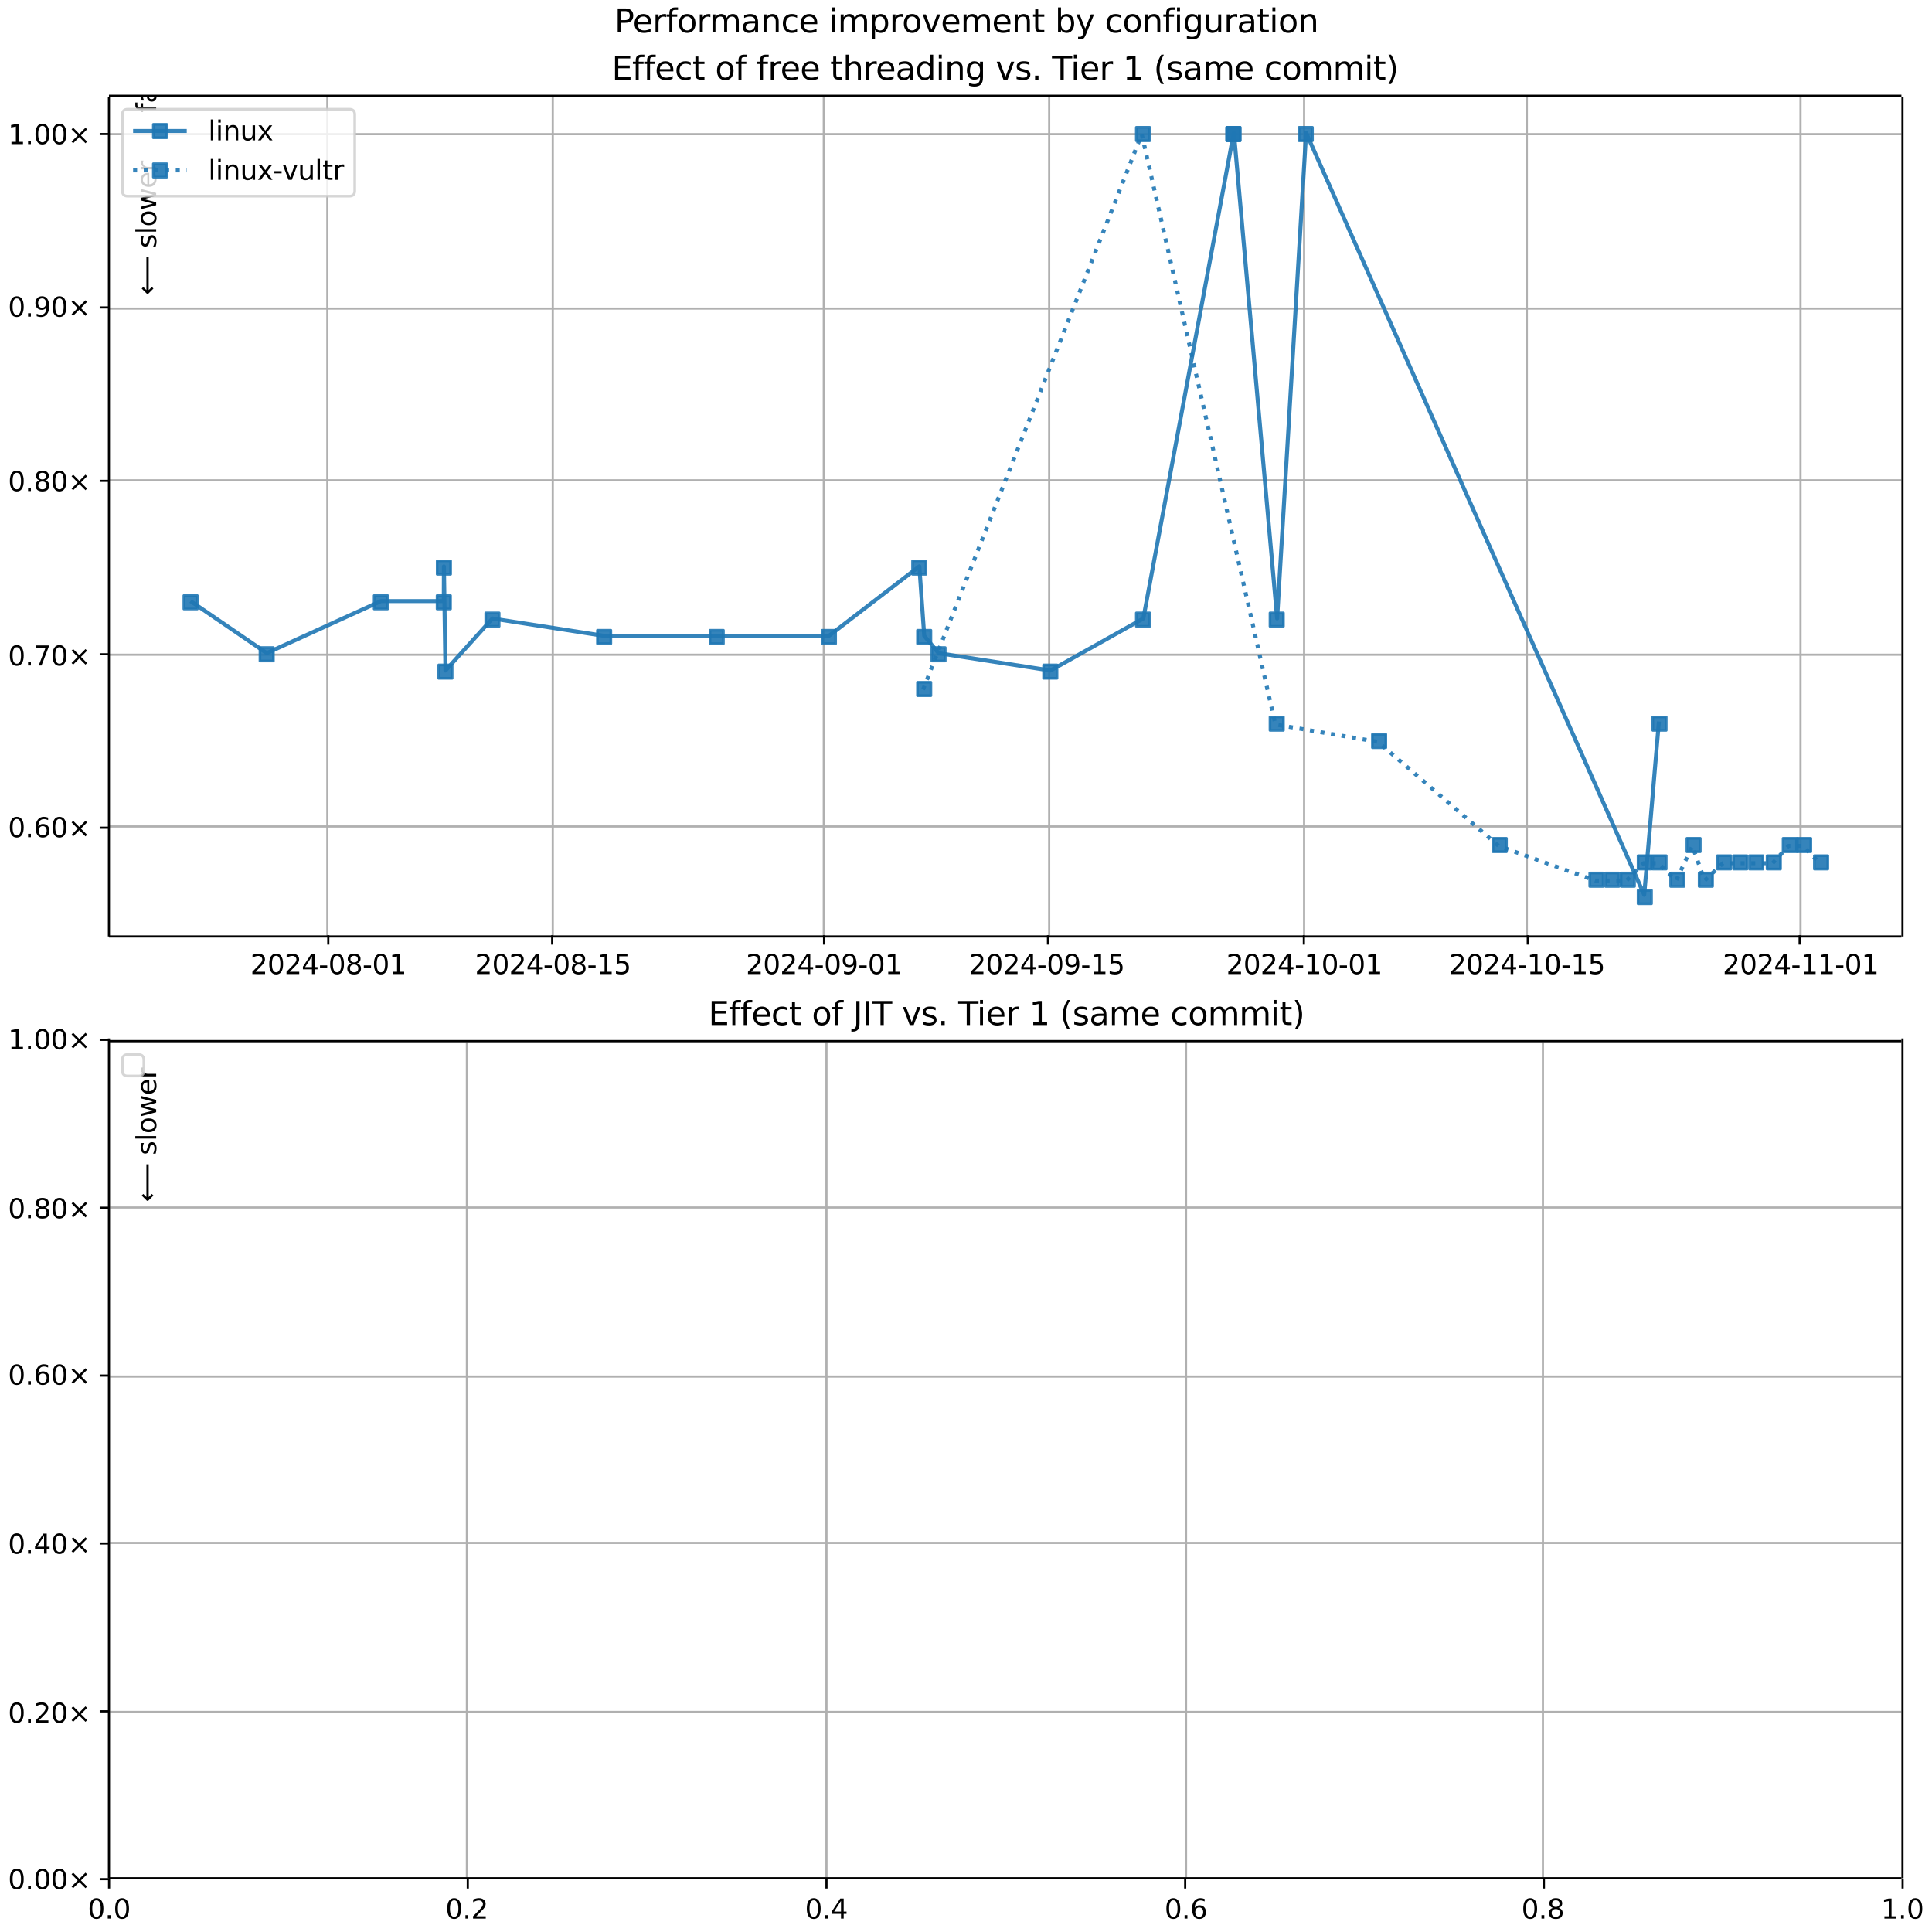 <?xml version="1.0" encoding="UTF-8"?>
<!DOCTYPE svg  PUBLIC '-//W3C//DTD SVG 1.1//EN'  'http://www.w3.org/Graphics/SVG/1.1/DTD/svg11.dtd'>
<svg width="720pt" height="720pt" version="1.1" viewBox="0 0 720 720" xmlns="http://www.w3.org/2000/svg" xmlns:xlink="http://www.w3.org/1999/xlink">
<defs>
<style type="text/css">*{stroke-linejoin: round; stroke-linecap: butt}</style>
</defs>
<path d="m0 720h720v-720h-720z" fill="#fff"/>
<path d="m40.6 349h668v-313h-668z" fill="#fff"/>
<path d="m122 349v-313" clip-path="url(#d)" fill="none" stroke="#b0b0b0" stroke-linecap="square" stroke-width=".8"/>
<defs>
<path id="j" d="m0 0v3.5" stroke="#000" stroke-width=".8"/>
</defs>
<use x="122.342" y="348.529" stroke="#000000" stroke-width=".8" xlink:href="#j"/>
<g transform="translate(93.3 363) scale(.1 -.1)">
<defs>
<path id="f" transform="scale(.016)" d="m1228 531h2203v-531h-2962v531q359 372 979 998 621 627 780 809 303 340 423 576 121 236 121 464 0 372-261 606-261 235-680 235-297 0-627-103-329-103-704-313v638q381 153 712 231 332 78 607 78 725 0 1156-363 431-362 431-968 0-288-108-546-107-257-392-607-78-91-497-524-418-433-1181-1211z"/>
<path id="a" transform="scale(.016)" d="m2034 4250q-487 0-733-480-245-479-245-1442 0-959 245-1439 246-480 733-480 491 0 736 480 246 480 246 1439 0 963-246 1442-245 480-736 480zm0 500q785 0 1199-621 414-620 414-1801 0-1178-414-1799-414-620-1199-620-784 0-1198 620-414 621-414 1799 0 1181 414 1801 414 621 1198 621z"/>
<path id="s" transform="scale(.016)" d="m2419 4116-1594-2491h1594v2491zm-166 550h794v-3041h666v-525h-666v-1100h-628v1100h-2106v609l1940 2957z"/>
<path id="h" transform="scale(.016)" d="m313 2009h1684v-512h-1684v512z"/>
<path id="y" transform="scale(.016)" d="m2034 2216q-450 0-708-241-257-241-257-662 0-422 257-663 258-241 708-241t709 242q260 243 260 662 0 421-258 662-257 241-711 241zm-631 268q-406 100-633 378-226 279-226 679 0 559 398 884 399 325 1092 325 697 0 1094-325t397-884q0-400-227-679-226-278-629-378 456-106 710-416 255-309 255-755 0-679-414-1042-414-362-1186-362-771 0-1186 362-414 363-414 1042 0 446 256 755 257 310 713 416zm-231 997q0-362 226-565 227-203 636-203 407 0 636 203 230 203 230 565 0 363-230 566-229 203-636 203-409 0-636-203-226-203-226-566z"/>
<path id="g" transform="scale(.016)" d="m794 531h1031v3560l-1122-225v575l1116 225h631v-4135h1031v-531h-2687v531z"/>
</defs>
<use xlink:href="#f"/>
<use x="63.623" xlink:href="#a"/>
<use x="127.246" xlink:href="#f"/>
<use x="190.869" xlink:href="#s"/>
<use x="254.492" xlink:href="#h"/>
<use x="290.576" xlink:href="#a"/>
<use x="354.199" xlink:href="#y"/>
<use x="417.822" xlink:href="#h"/>
<use x="453.906" xlink:href="#a"/>
<use x="517.529" xlink:href="#g"/>
</g>
<path d="m206 349v-313" clip-path="url(#d)" fill="none" stroke="#b0b0b0" stroke-linecap="square" stroke-width=".8"/>
<use x="205.784" y="348.529" stroke="#000000" stroke-width=".8" xlink:href="#j"/>
<g transform="translate(177 363) scale(.1 -.1)">
<defs>
<path id="ae" transform="scale(.016)" d="m691 4666h2478v-532h-1900v-1143q137 47 274 70 138 23 276 23 781 0 1237-428 457-428 457-1159 0-753-469-1171-469-417-1322-417-294 0-599 50-304 50-629 150v635q281-153 581-228t634-75q541 0 856 284 316 284 316 772 0 487-316 771-315 285-856 285-253 0-505-56-251-56-513-175v2344z"/>
</defs>
<use xlink:href="#f"/>
<use x="63.623" xlink:href="#a"/>
<use x="127.246" xlink:href="#f"/>
<use x="190.869" xlink:href="#s"/>
<use x="254.492" xlink:href="#h"/>
<use x="290.576" xlink:href="#a"/>
<use x="354.199" xlink:href="#y"/>
<use x="417.822" xlink:href="#h"/>
<use x="453.906" xlink:href="#g"/>
<use x="517.529" xlink:href="#ae"/>
</g>
<path d="m307 349v-313" clip-path="url(#d)" fill="none" stroke="#b0b0b0" stroke-linecap="square" stroke-width=".8"/>
<use x="307.106" y="348.529" stroke="#000000" stroke-width=".8" xlink:href="#j"/>
<g transform="translate(278 363) scale(.1 -.1)">
<defs>
<path id="ac" transform="scale(.016)" d="m703 97v575q238-113 481-172 244-59 479-59 625 0 954 420 330 420 377 1277-181-269-460-413-278-144-615-144-700 0-1108 423-408 424-408 1159 0 718 425 1152 425 435 1131 435 810 0 1236-621 427-620 427-1801 0-1103-524-1761-523-658-1407-658-238 0-482 47-243 47-506 141zm1256 1978q425 0 673 290 249 291 249 798 0 503-249 795-248 292-673 292t-673-292-248-795q0-507 248-798 248-290 673-290z"/>
</defs>
<use xlink:href="#f"/>
<use x="63.623" xlink:href="#a"/>
<use x="127.246" xlink:href="#f"/>
<use x="190.869" xlink:href="#s"/>
<use x="254.492" xlink:href="#h"/>
<use x="290.576" xlink:href="#a"/>
<use x="354.199" xlink:href="#ac"/>
<use x="417.822" xlink:href="#h"/>
<use x="453.906" xlink:href="#a"/>
<use x="517.529" xlink:href="#g"/>
</g>
<path d="m391 349v-313" clip-path="url(#d)" fill="none" stroke="#b0b0b0" stroke-linecap="square" stroke-width=".8"/>
<use x="390.548" y="348.529" stroke="#000000" stroke-width=".8" xlink:href="#j"/>
<g transform="translate(361 363) scale(.1 -.1)">
<use xlink:href="#f"/>
<use x="63.623" xlink:href="#a"/>
<use x="127.246" xlink:href="#f"/>
<use x="190.869" xlink:href="#s"/>
<use x="254.492" xlink:href="#h"/>
<use x="290.576" xlink:href="#a"/>
<use x="354.199" xlink:href="#ac"/>
<use x="417.822" xlink:href="#h"/>
<use x="453.906" xlink:href="#g"/>
<use x="517.529" xlink:href="#ae"/>
</g>
<path d="m486 349v-313" clip-path="url(#d)" fill="none" stroke="#b0b0b0" stroke-linecap="square" stroke-width=".8"/>
<use x="485.91" y="348.529" stroke="#000000" stroke-width=".8" xlink:href="#j"/>
<g transform="translate(457 363) scale(.1 -.1)">
<use xlink:href="#f"/>
<use x="63.623" xlink:href="#a"/>
<use x="127.246" xlink:href="#f"/>
<use x="190.869" xlink:href="#s"/>
<use x="254.492" xlink:href="#h"/>
<use x="290.576" xlink:href="#g"/>
<use x="354.199" xlink:href="#a"/>
<use x="417.822" xlink:href="#h"/>
<use x="453.906" xlink:href="#a"/>
<use x="517.529" xlink:href="#g"/>
</g>
<path d="m569 349v-313" clip-path="url(#d)" fill="none" stroke="#b0b0b0" stroke-linecap="square" stroke-width=".8"/>
<use x="569.352" y="348.529" stroke="#000000" stroke-width=".8" xlink:href="#j"/>
<g transform="translate(540 363) scale(.1 -.1)">
<use xlink:href="#f"/>
<use x="63.623" xlink:href="#a"/>
<use x="127.246" xlink:href="#f"/>
<use x="190.869" xlink:href="#s"/>
<use x="254.492" xlink:href="#h"/>
<use x="290.576" xlink:href="#g"/>
<use x="354.199" xlink:href="#a"/>
<use x="417.822" xlink:href="#h"/>
<use x="453.906" xlink:href="#g"/>
<use x="517.529" xlink:href="#ae"/>
</g>
<path d="m671 349v-313" clip-path="url(#d)" fill="none" stroke="#b0b0b0" stroke-linecap="square" stroke-width=".8"/>
<use x="670.674" y="348.529" stroke="#000000" stroke-width=".8" xlink:href="#j"/>
<g transform="translate(642 363) scale(.1 -.1)">
<use xlink:href="#f"/>
<use x="63.623" xlink:href="#a"/>
<use x="127.246" xlink:href="#f"/>
<use x="190.869" xlink:href="#s"/>
<use x="254.492" xlink:href="#h"/>
<use x="290.576" xlink:href="#g"/>
<use x="354.199" xlink:href="#g"/>
<use x="417.822" xlink:href="#h"/>
<use x="453.906" xlink:href="#a"/>
<use x="517.529" xlink:href="#g"/>
</g>
<path d="m40.6 308h668" clip-path="url(#d)" fill="none" stroke="#b0b0b0" stroke-linecap="square" stroke-width=".8"/>
<defs>
<path id="l" d="m0 0h-3.5" stroke="#000" stroke-width=".8"/>
</defs>
<use x="40.646" y="308.46" stroke="#000000" stroke-width=".8" xlink:href="#l"/>
<g transform="translate(3 312) scale(.1 -.1)">
<defs>
<path id="c" transform="scale(.016)" d="m684 794h660v-794h-660v794z"/>
<path id="ad" transform="scale(.016)" d="m2113 2584q-425 0-674-291-248-290-248-796 0-503 248-796 249-292 674-292t673 292q248 293 248 796 0 506-248 796-248 291-673 291zm1253 1979v-575q-238 112-480 171-242 60-480 60-625 0-955-422-329-422-376-1275 184 272 462 417 279 145 613 145 703 0 1111-427 408-426 408-1160 0-719-425-1154-425-434-1131-434-810 0-1238 620-428 621-428 1799 0 1106 525 1764t1409 658q238 0 480-47t505-140z"/>
<path id="m" transform="scale(.016)" d="m4488 3438-1429-1435 1429-1428-372-378-1435 1434-1434-1434-369 378 1425 1428-1425 1435 369 378 1434-1435 1435 1435 372-378z"/>
</defs>
<use xlink:href="#a"/>
<use x="63.623" xlink:href="#c"/>
<use x="95.41" xlink:href="#ad"/>
<use x="159.033" xlink:href="#a"/>
<use x="222.656" xlink:href="#m"/>
</g>
<path d="m40.6 244h668" clip-path="url(#d)" fill="none" stroke="#b0b0b0" stroke-linecap="square" stroke-width=".8"/>
<use x="40.646" y="243.833" stroke="#000000" stroke-width=".8" xlink:href="#l"/>
<g transform="translate(3 248) scale(.1 -.1)">
<defs>
<path id="av" transform="scale(.016)" d="m525 4666h3e3v-269l-1694-4397h-659l1594 4134h-2241v532z"/>
</defs>
<use xlink:href="#a"/>
<use x="63.623" xlink:href="#c"/>
<use x="95.41" xlink:href="#av"/>
<use x="159.033" xlink:href="#a"/>
<use x="222.656" xlink:href="#m"/>
</g>
<path d="m40.6 179h668" clip-path="url(#d)" fill="none" stroke="#b0b0b0" stroke-linecap="square" stroke-width=".8"/>
<use x="40.646" y="179.205" stroke="#000000" stroke-width=".8" xlink:href="#l"/>
<g transform="translate(3 183) scale(.1 -.1)">
<use xlink:href="#a"/>
<use x="63.623" xlink:href="#c"/>
<use x="95.41" xlink:href="#y"/>
<use x="159.033" xlink:href="#a"/>
<use x="222.656" xlink:href="#m"/>
</g>
<path d="m40.6 115h668" clip-path="url(#d)" fill="none" stroke="#b0b0b0" stroke-linecap="square" stroke-width=".8"/>
<use x="40.646" y="114.578" stroke="#000000" stroke-width=".8" xlink:href="#l"/>
<g transform="translate(3 118) scale(.1 -.1)">
<use xlink:href="#a"/>
<use x="63.623" xlink:href="#c"/>
<use x="95.41" xlink:href="#ac"/>
<use x="159.033" xlink:href="#a"/>
<use x="222.656" xlink:href="#m"/>
</g>
<path d="m40.6 50h668" clip-path="url(#d)" fill="none" stroke="#b0b0b0" stroke-linecap="square" stroke-width=".8"/>
<use x="40.646" y="49.951" stroke="#000000" stroke-width=".8" xlink:href="#l"/>
<g transform="translate(3 53.7) scale(.1 -.1)">
<use xlink:href="#g"/>
<use x="63.623" xlink:href="#c"/>
<use x="95.41" xlink:href="#a"/>
<use x="159.033" xlink:href="#a"/>
<use x="222.656" xlink:href="#m"/>
</g>
<path d="m71 224 28.4 19.4 42.6-19.4h23.4l0.038-12.9 0.567 38.8 17.5-19.4 41.6 6.46h42 41.8l33.7-25.9 1.83 25.9 5.35 6.46 41.7 6.46 34.6-19.4 33.7-181h0.062l16.1 181 10.8-181 126 284 5.48-64.6" clip-path="url(#d)" fill="none" stroke="#1f77b4" stroke-linecap="square" stroke-opacity=".9" stroke-width="1.5"/>
<defs>
<path id="b" d="m-2.5 2.5h5v-5h-5z" stroke="#1f77b4" stroke-opacity=".9"/>
</defs>
<g clip-path="url(#d)" fill="#1f77b4" fill-opacity=".9" stroke="#1f77b4" stroke-opacity=".9">
<use x="71.027" y="224.444" xlink:href="#b"/>
<use x="99.386" y="243.833" xlink:href="#b"/>
<use x="141.944" y="224.444" xlink:href="#b"/>
<use x="165.392" y="224.444" xlink:href="#b"/>
<use x="165.43" y="211.519" xlink:href="#b"/>
<use x="165.997" y="250.295" xlink:href="#b"/>
<use x="183.522" y="230.907" xlink:href="#b"/>
<use x="225.147" y="237.37" xlink:href="#b"/>
<use x="267.101" y="237.37" xlink:href="#b"/>
<use x="308.915" y="237.37" xlink:href="#b"/>
<use x="342.586" y="211.519" xlink:href="#b"/>
<use x="344.421" y="237.37" xlink:href="#b"/>
<use x="349.766" y="243.833" xlink:href="#b"/>
<use x="391.417" y="250.295" xlink:href="#b"/>
<use x="425.969" y="230.907" xlink:href="#b"/>
<use x="459.633" y="49.951" xlink:href="#b"/>
<use x="459.695" y="49.951" xlink:href="#b"/>
<use x="475.793" y="230.907" xlink:href="#b"/>
<use x="486.617" y="49.951" xlink:href="#b"/>
<use x="612.966" y="334.311" xlink:href="#b"/>
<use x="618.45" y="269.684" xlink:href="#b"/>
</g>
<g stroke="#1f77b4" stroke-opacity=".9">
<path d="m344 257 81.5-207 49.8 220 38.2 6.46 45 38.8 36 12.9h5.88 5.8l6.33-6.46h5.48l6.65 6.46 6.06-12.9 4.57 12.9 6.81-6.46h6.02 5.95 6.54l5.96-6.46h5.35l6.32 6.46" clip-path="url(#d)" fill="none" stroke-dasharray="1.5,2.475" stroke-width="1.5"/>
<g clip-path="url(#d)" fill="#1f77b4" fill-opacity=".9">
<use x="344.421" y="256.758" xlink:href="#b"/>
<use x="425.969" y="49.951" xlink:href="#b"/>
<use x="475.793" y="269.684" xlink:href="#b"/>
<use x="513.959" y="276.146" xlink:href="#b"/>
<use x="558.911" y="314.923" xlink:href="#b"/>
<use x="594.952" y="327.848" xlink:href="#b"/>
<use x="600.837" y="327.848" xlink:href="#b"/>
<use x="606.636" y="327.848" xlink:href="#b"/>
<use x="612.966" y="321.386" xlink:href="#b"/>
<use x="618.45" y="321.386" xlink:href="#b"/>
<use x="625.095" y="327.848" xlink:href="#b"/>
<use x="631.152" y="314.923" xlink:href="#b"/>
<use x="635.721" y="327.848" xlink:href="#b"/>
<use x="642.531" y="321.386" xlink:href="#b"/>
<use x="648.555" y="321.386" xlink:href="#b"/>
<use x="654.504" y="321.386" xlink:href="#b"/>
<use x="661.043" y="321.386" xlink:href="#b"/>
<use x="667.001" y="314.923" xlink:href="#b"/>
<use x="672.349" y="314.923" xlink:href="#b"/>
<use x="678.666" y="321.386" xlink:href="#b"/>
</g>
</g>
<path d="m40.6 349v-313" fill="none" stroke="#000" stroke-linecap="square" stroke-width=".8"/>
<path d="m709 349v-313" fill="none" stroke="#000" stroke-linecap="square" stroke-width=".8"/>
<path d="m40.6 349h668" fill="none" stroke="#000" stroke-linecap="square" stroke-width=".8"/>
<path d="m40.6 35.7h668" fill="none" stroke="#000" stroke-linecap="square" stroke-width=".8"/>
<g clip-path="url(#d)">
<g transform="translate(58.2 42) rotate(-90) scale(.1 -.1)">
<defs>
<path id="n" transform="scale(.016)" d="m2375 4863v-479h-550q-309 0-430-125-120-125-120-450v-309h947v-447h-947v-3053h-578v3053h-550v447h550v244q0 584 272 851 272 268 862 268h544z"/>
<path id="v" transform="scale(.016)" d="m2194 1759q-697 0-966-159t-269-544q0-306 202-486 202-179 548-179 479 0 768 339t289 901v128h-572zm1147 238v-2e3h-575v531q-197-318-491-470t-719-152q-537 0-855 302-317 302-317 808 0 590 395 890 396 300 1180 300h807v57q0 397-261 614t-733 217q-300 0-585-72-284-72-546-216v532q315 122 612 182 297 61 578 61 760 0 1135-394 375-393 375-1193z"/>
<path id="t" transform="scale(.016)" d="m2834 3397v-544q-243 125-506 187-262 63-544 63-428 0-642-131t-214-394q0-200 153-314t616-217l197-44q612-131 870-370t258-667q0-488-386-773-386-284-1061-284-281 0-586 55t-642 164v594q319-166 628-249 309-82 613-82 406 0 624 139 219 139 219 392 0 234-158 359-157 125-692 241l-200 47q-534 112-772 345-237 233-237 639 0 494 350 762 350 269 994 269 318 0 599-47 282-46 519-140z"/>
<path id="o" transform="scale(.016)" d="m1172 4494v-994h1184v-447h-1184v-1900q0-428 117-550t477-122h590v-481h-590q-666 0-919 248-253 249-253 905v1900h-422v447h422v994h578z"/>
<path id="e" transform="scale(.016)" d="m3597 1894v-281h-2644q38-594 358-905t892-311q331 0 642 81t618 244v-544q-310-131-635-200t-659-69q-838 0-1327 487-489 488-489 1320 0 859 464 1363 464 505 1252 505 706 0 1117-455 411-454 411-1235zm-575 169q-6 471-264 752-258 282-683 282-481 0-770-272t-333-766l2050 4z"/>
<path id="k" transform="scale(.016)" d="m2631 2963q-97 56-211 82-114 27-251 27-488 0-749-317t-261-911v-1844h-578v3500h578v-544q182 319 472 473 291 155 707 155 59 0 131-8 72-7 159-23l3-590z"/>
<path id="al" transform="scale(.016)" d="m8863 2147v-281l-1229-1228-375 375 729 728h-7622v531h7622l-729 728 375 375 1229-1228z"/>
</defs>
<use xlink:href="#n"/>
<use x="35.205" xlink:href="#v"/>
<use x="96.484" xlink:href="#t"/>
<use x="148.584" xlink:href="#o"/>
<use x="187.793" xlink:href="#e"/>
<use x="249.316" xlink:href="#k"/>
<use x="290.43" xlink:href="#DejaVuSans-20"/>
<use x="322.217" xlink:href="#al"/>
</g>
</g>
<g clip-path="url(#d)">
<g transform="translate(58.2 110) rotate(-90) scale(.1 -.1)">
<defs>
<path id="am" transform="scale(.016)" d="m313 1866v281l1228 1228 375-375-728-728h7621v-531h-7621l728-728-375-375-1228 1228z"/>
<path id="x" transform="scale(.016)" d="m603 4863h575v-4863h-575v4863z"/>
<path id="p" transform="scale(.016)" d="m1959 3097q-462 0-731-361t-269-989 267-989q268-361 733-361 460 0 728 362 269 363 269 988 0 622-269 986-268 364-728 364zm0 487q750 0 1178-488 429-487 429-1349 0-859-429-1349-428-489-1178-489-753 0-1180 489-426 490-426 1349 0 862 426 1349 427 488 1180 488z"/>
<path id="ag" transform="scale(.016)" d="m269 3500h575l719-2731 715 2731h678l719-2731 716 2731h575l-916-3500h-678l-753 2869-756-2869h-679l-915 3500z"/>
</defs>
<use xlink:href="#am"/>
<use x="143.359" xlink:href="#DejaVuSans-20"/>
<use x="175.146" xlink:href="#t"/>
<use x="227.246" xlink:href="#x"/>
<use x="255.029" xlink:href="#p"/>
<use x="316.211" xlink:href="#ag"/>
<use x="397.998" xlink:href="#e"/>
<use x="459.521" xlink:href="#k"/>
</g>
</g>
<g transform="translate(228 29.7) scale(.12 -.12)">
<defs>
<path id="ai" transform="scale(.016)" d="m628 4666h2950v-532h-2319v-1381h2222v-531h-2222v-1691h2375v-531h-3006v4666z"/>
<path id="w" transform="scale(.016)" d="m3122 3366v-538q-244 135-489 202t-495 67q-560 0-870-355-309-354-309-995t309-996q310-354 870-354 250 0 495 67t489 202v-532q-241-112-499-168-257-57-548-57-791 0-1257 497-465 497-465 1341 0 856 470 1346 471 491 1290 491 265 0 518-55 253-54 491-163z"/>
<path id="ap" transform="scale(.016)" d="m3513 2113v-2113h-575v2094q0 497-194 743-194 247-581 247-466 0-735-297-269-296-269-809v-1978h-578v4863h578v-1907q207 316 486 472 280 156 646 156 603 0 912-373 310-373 310-1098z"/>
<path id="aq" transform="scale(.016)" d="m2906 2969v1894h575v-4863h-575v525q-181-312-458-464-276-152-664-152-634 0-1033 506-398 507-398 1332t398 1331q399 506 1033 506 388 0 664-152 277-151 458-463zm-1959-1222q0-634 261-995t717-361 718 361q263 361 263 995t-263 995q-262 361-718 361t-717-361-261-995z"/>
<path id="q" transform="scale(.016)" d="m603 3500h575v-3500h-575v3500zm0 1363h575v-729h-575v729z"/>
<path id="u" transform="scale(.016)" d="m3513 2113v-2113h-575v2094q0 497-194 743-194 247-581 247-466 0-735-297-269-296-269-809v-1978h-578v3500h578v-544q207 316 486 472 280 156 646 156 603 0 912-373 310-373 310-1098z"/>
<path id="ah" transform="scale(.016)" d="m2906 1791q0 625-258 968-257 344-723 344-462 0-720-344-258-343-258-968 0-622 258-966t720-344q466 0 723 344 258 344 258 966zm575-1357q0-893-397-1329-396-436-1215-436-303 0-572 45t-522 139v559q253-137 500-202 247-66 503-66 566 0 847 295t281 892v285q-178-310-456-463t-666-153q-643 0-1037 490-394 491-394 1301 0 812 394 1302 394 491 1037 491 388 0 666-153t456-462v531h575v-3066z"/>
<path id="z" transform="scale(.016)" d="m191 3500h609l1094-2937 1094 2937h609l-1313-3500h-781l-1312 3500z"/>
<path id="ab" transform="scale(.016)" d="m-19 4666h3947v-532h-1656v-4134h-634v4134h-1657v532z"/>
<path id="ak" transform="scale(.016)" d="m1984 4856q-418-718-622-1422-203-703-203-1425 0-721 205-1429t620-1424h-500q-468 735-701 1444t-233 1409q0 697 231 1403 232 707 703 1444h500z"/>
<path id="r" transform="scale(.016)" d="m3328 2828q216 388 516 572t706 184q547 0 844-383 297-382 297-1088v-2113h-578v2094q0 503-179 746-178 244-543 244-447 0-707-297-259-296-259-809v-1978h-578v2094q0 506-178 748t-550 242q-441 0-701-298-259-298-259-808v-1978h-578v3500h578v-544q197 322 472 475t653 153q382 0 649-194 267-193 395-562z"/>
<path id="aj" transform="scale(.016)" d="m513 4856h500q468-737 701-1444 233-706 233-1403 0-700-233-1409t-701-1444h-500q415 716 620 1424t205 1429q0 722-205 1425-205 704-620 1422z"/>
</defs>
<use xlink:href="#ai"/>
<use x="63.184" xlink:href="#n"/>
<use x="98.389" xlink:href="#n"/>
<use x="133.594" xlink:href="#e"/>
<use x="195.117" xlink:href="#w"/>
<use x="250.098" xlink:href="#o"/>
<use x="289.307" xlink:href="#DejaVuSans-20"/>
<use x="321.094" xlink:href="#p"/>
<use x="382.275" xlink:href="#n"/>
<use x="417.48" xlink:href="#DejaVuSans-20"/>
<use x="449.268" xlink:href="#n"/>
<use x="484.473" xlink:href="#k"/>
<use x="523.336" xlink:href="#e"/>
<use x="584.859" xlink:href="#e"/>
<use x="646.383" xlink:href="#DejaVuSans-20"/>
<use x="678.17" xlink:href="#o"/>
<use x="717.379" xlink:href="#ap"/>
<use x="780.758" xlink:href="#k"/>
<use x="819.621" xlink:href="#e"/>
<use x="881.145" xlink:href="#v"/>
<use x="942.424" xlink:href="#aq"/>
<use x="1005.9" xlink:href="#q"/>
<use x="1033.684" xlink:href="#u"/>
<use x="1097.062" xlink:href="#ah"/>
<use x="1160.539" xlink:href="#DejaVuSans-20"/>
<use x="1192.326" xlink:href="#z"/>
<use x="1251.506" xlink:href="#t"/>
<use x="1303.605" xlink:href="#c"/>
<use x="1335.393" xlink:href="#DejaVuSans-20"/>
<use x="1367.18" xlink:href="#ab"/>
<use x="1425.139" xlink:href="#q"/>
<use x="1452.922" xlink:href="#e"/>
<use x="1514.445" xlink:href="#k"/>
<use x="1555.559" xlink:href="#DejaVuSans-20"/>
<use x="1587.346" xlink:href="#g"/>
<use x="1650.969" xlink:href="#DejaVuSans-20"/>
<use x="1682.756" xlink:href="#ak"/>
<use x="1721.77" xlink:href="#t"/>
<use x="1773.869" xlink:href="#v"/>
<use x="1835.148" xlink:href="#r"/>
<use x="1932.561" xlink:href="#e"/>
<use x="1994.084" xlink:href="#DejaVuSans-20"/>
<use x="2025.871" xlink:href="#w"/>
<use x="2080.852" xlink:href="#p"/>
<use x="2142.033" xlink:href="#r"/>
<use x="2239.445" xlink:href="#r"/>
<use x="2336.857" xlink:href="#q"/>
<use x="2364.641" xlink:href="#o"/>
<use x="2403.85" xlink:href="#aj"/>
</g>
<path d="m47.6 73.1h82.6q2 0 2-2v-28.4q0-2-2-2h-82.6q-2 0-2 2v28.4q0 2 2 2z" fill="#fff" opacity=".8" stroke="#ccc"/>
<path d="m49.6 48.8h10 10" fill="none" stroke="#1f77b4" stroke-linecap="square" stroke-opacity=".9" stroke-width="1.5"/>
<use x="59.646" y="48.831" fill="#1f77b4" fill-opacity=".9" stroke="#1f77b4" stroke-opacity=".9" xlink:href="#b"/>
<g transform="translate(77.6 52.3) scale(.1 -.1)">
<defs>
<path id="aa" transform="scale(.016)" d="m544 1381v2119h575v-2097q0-497 193-746 194-248 582-248 465 0 735 297 271 297 271 810v1984h575v-3500h-575v538q-209-319-486-474-276-155-642-155-603 0-916 375-312 375-312 1097zm1447 2203z"/>
<path id="af" transform="scale(.016)" d="m3513 3500-1266-1703 1331-1797h-678l-1019 1375-1018-1375h-679l1360 1831-1244 1669h678l928-1247 928 1247h679z"/>
</defs>
<use xlink:href="#x"/>
<use x="27.783" xlink:href="#q"/>
<use x="55.566" xlink:href="#u"/>
<use x="118.945" xlink:href="#aa"/>
<use x="182.324" xlink:href="#af"/>
</g>
<path d="m49.6 63.5h10 10" fill="none" stroke="#1f77b4" stroke-dasharray="1.5,2.475" stroke-opacity=".9" stroke-width="1.5"/>
<use x="59.646" y="63.509" fill="#1f77b4" fill-opacity=".9" stroke="#1f77b4" stroke-opacity=".9" xlink:href="#b"/>
<g transform="translate(77.6 67) scale(.1 -.1)">
<use xlink:href="#x"/>
<use x="27.783" xlink:href="#q"/>
<use x="55.566" xlink:href="#u"/>
<use x="118.945" xlink:href="#aa"/>
<use x="182.324" xlink:href="#af"/>
<use x="241.504" xlink:href="#h"/>
<use x="274.963" xlink:href="#z"/>
<use x="334.143" xlink:href="#aa"/>
<use x="397.521" xlink:href="#x"/>
<use x="425.305" xlink:href="#o"/>
<use x="464.514" xlink:href="#k"/>
</g>
<path d="m40.6 700h668v-313h-668z" fill="#fff"/>
<path d="m40.6 700v-313" clip-path="url(#i)" fill="none" stroke="#b0b0b0" stroke-linecap="square" stroke-width=".8"/>
<use x="40.646" y="700.322" stroke="#000000" stroke-width=".8" xlink:href="#j"/>
<g transform="translate(32.7 715) scale(.1 -.1)">
<use xlink:href="#a"/>
<use x="63.623" xlink:href="#c"/>
<use x="95.41" xlink:href="#a"/>
</g>
<path d="m174 700v-313" clip-path="url(#i)" fill="none" stroke="#b0b0b0" stroke-linecap="square" stroke-width=".8"/>
<use x="174.326" y="700.322" stroke="#000000" stroke-width=".8" xlink:href="#j"/>
<g transform="translate(166 715) scale(.1 -.1)">
<use xlink:href="#a"/>
<use x="63.623" xlink:href="#c"/>
<use x="95.41" xlink:href="#f"/>
</g>
<path d="m308 700v-313" clip-path="url(#i)" fill="none" stroke="#b0b0b0" stroke-linecap="square" stroke-width=".8"/>
<use x="308.007" y="700.322" stroke="#000000" stroke-width=".8" xlink:href="#j"/>
<g transform="translate(300 715) scale(.1 -.1)">
<use xlink:href="#a"/>
<use x="63.623" xlink:href="#c"/>
<use x="95.41" xlink:href="#s"/>
</g>
<path d="m442 700v-313" clip-path="url(#i)" fill="none" stroke="#b0b0b0" stroke-linecap="square" stroke-width=".8"/>
<use x="441.687" y="700.322" stroke="#000000" stroke-width=".8" xlink:href="#j"/>
<g transform="translate(434 715) scale(.1 -.1)">
<use xlink:href="#a"/>
<use x="63.623" xlink:href="#c"/>
<use x="95.41" xlink:href="#ad"/>
</g>
<path d="m575 700v-313" clip-path="url(#i)" fill="none" stroke="#b0b0b0" stroke-linecap="square" stroke-width=".8"/>
<use x="575.368" y="700.322" stroke="#000000" stroke-width=".8" xlink:href="#j"/>
<g transform="translate(567 715) scale(.1 -.1)">
<use xlink:href="#a"/>
<use x="63.623" xlink:href="#c"/>
<use x="95.41" xlink:href="#y"/>
</g>
<path d="m709 700v-313" clip-path="url(#i)" fill="none" stroke="#b0b0b0" stroke-linecap="square" stroke-width=".8"/>
<use x="709.048" y="700.322" stroke="#000000" stroke-width=".8" xlink:href="#j"/>
<g transform="translate(701 715) scale(.1 -.1)">
<use xlink:href="#g"/>
<use x="63.623" xlink:href="#c"/>
<use x="95.41" xlink:href="#a"/>
</g>
<path d="m40.6 700h668" clip-path="url(#i)" fill="none" stroke="#b0b0b0" stroke-linecap="square" stroke-width=".8"/>
<use x="40.646" y="700.322" stroke="#000000" stroke-width=".8" xlink:href="#l"/>
<g transform="translate(3 704) scale(.1 -.1)">
<use xlink:href="#a"/>
<use x="63.623" xlink:href="#c"/>
<use x="95.41" xlink:href="#a"/>
<use x="159.033" xlink:href="#a"/>
<use x="222.656" xlink:href="#m"/>
</g>
<path d="m40.6 638h668" clip-path="url(#i)" fill="none" stroke="#b0b0b0" stroke-linecap="square" stroke-width=".8"/>
<use x="40.646" y="637.762" stroke="#000000" stroke-width=".8" xlink:href="#l"/>
<g transform="translate(3 642) scale(.1 -.1)">
<use xlink:href="#a"/>
<use x="63.623" xlink:href="#c"/>
<use x="95.41" xlink:href="#f"/>
<use x="159.033" xlink:href="#a"/>
<use x="222.656" xlink:href="#m"/>
</g>
<path d="m40.6 575h668" clip-path="url(#i)" fill="none" stroke="#b0b0b0" stroke-linecap="square" stroke-width=".8"/>
<use x="40.646" y="575.203" stroke="#000000" stroke-width=".8" xlink:href="#l"/>
<g transform="translate(3 579) scale(.1 -.1)">
<use xlink:href="#a"/>
<use x="63.623" xlink:href="#c"/>
<use x="95.41" xlink:href="#s"/>
<use x="159.033" xlink:href="#a"/>
<use x="222.656" xlink:href="#m"/>
</g>
<path d="m40.6 513h668" clip-path="url(#i)" fill="none" stroke="#b0b0b0" stroke-linecap="square" stroke-width=".8"/>
<use x="40.646" y="512.644" stroke="#000000" stroke-width=".8" xlink:href="#l"/>
<g transform="translate(3 516) scale(.1 -.1)">
<use xlink:href="#a"/>
<use x="63.623" xlink:href="#c"/>
<use x="95.41" xlink:href="#ad"/>
<use x="159.033" xlink:href="#a"/>
<use x="222.656" xlink:href="#m"/>
</g>
<path d="m40.6 450h668" clip-path="url(#i)" fill="none" stroke="#b0b0b0" stroke-linecap="square" stroke-width=".8"/>
<use x="40.646" y="450.085" stroke="#000000" stroke-width=".8" xlink:href="#l"/>
<g transform="translate(3 454) scale(.1 -.1)">
<use xlink:href="#a"/>
<use x="63.623" xlink:href="#c"/>
<use x="95.41" xlink:href="#y"/>
<use x="159.033" xlink:href="#a"/>
<use x="222.656" xlink:href="#m"/>
</g>
<path d="m40.6 388h668" clip-path="url(#i)" fill="none" stroke="#b0b0b0" stroke-linecap="square" stroke-width=".8"/>
<use x="40.646" y="387.525" stroke="#000000" stroke-width=".8" xlink:href="#l"/>
<g transform="translate(3 391) scale(.1 -.1)">
<use xlink:href="#g"/>
<use x="63.623" xlink:href="#c"/>
<use x="95.41" xlink:href="#a"/>
<use x="159.033" xlink:href="#a"/>
<use x="222.656" xlink:href="#m"/>
</g>
<path d="m40.6 700v-313" fill="none" stroke="#000" stroke-linecap="square" stroke-width=".8"/>
<path d="m709 700v-313" fill="none" stroke="#000" stroke-linecap="square" stroke-width=".8"/>
<path d="m40.6 700h668" fill="none" stroke="#000" stroke-linecap="square" stroke-width=".8"/>
<path d="m40.6 388h668" fill="none" stroke="#000" stroke-linecap="square" stroke-width=".8"/>
<g clip-path="url(#i)">
<g transform="translate(58.2 380) rotate(-90) scale(.1 -.1)">
<use xlink:href="#n"/>
<use x="35.205" xlink:href="#v"/>
<use x="96.484" xlink:href="#t"/>
<use x="148.584" xlink:href="#o"/>
<use x="187.793" xlink:href="#e"/>
<use x="249.316" xlink:href="#k"/>
<use x="290.43" xlink:href="#DejaVuSans-20"/>
<use x="322.217" xlink:href="#al"/>
</g>
</g>
<g clip-path="url(#i)">
<g transform="translate(58.2 448) rotate(-90) scale(.1 -.1)">
<use xlink:href="#am"/>
<use x="143.359" xlink:href="#DejaVuSans-20"/>
<use x="175.146" xlink:href="#t"/>
<use x="227.246" xlink:href="#x"/>
<use x="255.029" xlink:href="#p"/>
<use x="316.211" xlink:href="#ag"/>
<use x="397.998" xlink:href="#e"/>
<use x="459.521" xlink:href="#k"/>
</g>
</g>
<g transform="translate(264 382) scale(.12 -.12)">
<defs>
<path id="at" transform="scale(.016)" d="m628 4666h631v-4341q0-844-320-1225t-1030-381h-240v531h197q418 0 590 235 172 234 172 840v4341z"/>
<path id="au" transform="scale(.016)" d="m628 4666h631v-4666h-631v4666z"/>
</defs>
<use xlink:href="#ai"/>
<use x="63.184" xlink:href="#n"/>
<use x="98.389" xlink:href="#n"/>
<use x="133.594" xlink:href="#e"/>
<use x="195.117" xlink:href="#w"/>
<use x="250.098" xlink:href="#o"/>
<use x="289.307" xlink:href="#DejaVuSans-20"/>
<use x="321.094" xlink:href="#p"/>
<use x="382.275" xlink:href="#n"/>
<use x="417.48" xlink:href="#DejaVuSans-20"/>
<use x="449.268" xlink:href="#at"/>
<use x="478.76" xlink:href="#au"/>
<use x="508.252" xlink:href="#ab"/>
<use x="569.336" xlink:href="#DejaVuSans-20"/>
<use x="601.123" xlink:href="#z"/>
<use x="660.303" xlink:href="#t"/>
<use x="712.402" xlink:href="#c"/>
<use x="744.189" xlink:href="#DejaVuSans-20"/>
<use x="775.977" xlink:href="#ab"/>
<use x="833.936" xlink:href="#q"/>
<use x="861.719" xlink:href="#e"/>
<use x="923.242" xlink:href="#k"/>
<use x="964.355" xlink:href="#DejaVuSans-20"/>
<use x="996.143" xlink:href="#g"/>
<use x="1059.766" xlink:href="#DejaVuSans-20"/>
<use x="1091.553" xlink:href="#ak"/>
<use x="1130.566" xlink:href="#t"/>
<use x="1182.666" xlink:href="#v"/>
<use x="1243.945" xlink:href="#r"/>
<use x="1341.357" xlink:href="#e"/>
<use x="1402.881" xlink:href="#DejaVuSans-20"/>
<use x="1434.668" xlink:href="#w"/>
<use x="1489.648" xlink:href="#p"/>
<use x="1550.83" xlink:href="#r"/>
<use x="1648.242" xlink:href="#r"/>
<use x="1745.654" xlink:href="#q"/>
<use x="1773.438" xlink:href="#o"/>
<use x="1812.646" xlink:href="#aj"/>
</g>
<path d="m47.6 401h4q2 0 2-2v-4q0-2-2-2h-4q-2 0-2 2v4q0 2 2 2z" fill="#fff" opacity=".8" stroke="#ccc"/>
<g transform="translate(229 12.1) scale(.12 -.12)">
<defs>
<path id="as" transform="scale(.016)" d="m1259 4147v-1753h794q441 0 681 228 241 228 241 650 0 419-241 647-240 228-681 228h-794zm-631 519h1425q785 0 1186-355 402-355 402-1039 0-691-402-1044-401-353-1186-353h-794v-1875h-631v4666z"/>
<path id="ao" transform="scale(.016)" d="m1159 525v-1856h-578v4831h578v-531q182 312 458 463 277 152 661 152 638 0 1036-506 399-506 399-1331t-399-1332q-398-506-1036-506-384 0-661 152-276 152-458 464zm1957 1222q0 634-261 995t-717 361q-457 0-718-361t-261-995 261-995 718-361q456 0 717 361t261 995z"/>
<path id="ar" transform="scale(.016)" d="m3116 1747q0 634-261 995t-717 361q-457 0-718-361t-261-995 261-995 718-361q456 0 717 361t261 995zm-1957 1222q182 312 458 463 277 152 661 152 638 0 1036-506 399-506 399-1331t-399-1332q-398-506-1036-506-384 0-661 152-276 152-458 464v-525h-578v4863h578v-1894z"/>
<path id="an" transform="scale(.016)" d="m2059-325q-243-625-475-815-231-191-618-191h-460v481h338q237 0 368 113 132 112 291 531l103 262-1415 3444h609l1094-2737 1094 2737h609l-1538-3825z"/>
</defs>
<use xlink:href="#as"/>
<use x="56.678" xlink:href="#e"/>
<use x="118.201" xlink:href="#k"/>
<use x="159.314" xlink:href="#n"/>
<use x="194.52" xlink:href="#p"/>
<use x="255.701" xlink:href="#k"/>
<use x="295.064" xlink:href="#r"/>
<use x="392.477" xlink:href="#v"/>
<use x="453.756" xlink:href="#u"/>
<use x="517.135" xlink:href="#w"/>
<use x="572.115" xlink:href="#e"/>
<use x="633.639" xlink:href="#DejaVuSans-20"/>
<use x="665.426" xlink:href="#q"/>
<use x="693.209" xlink:href="#r"/>
<use x="790.621" xlink:href="#ao"/>
<use x="854.098" xlink:href="#k"/>
<use x="892.961" xlink:href="#p"/>
<use x="954.143" xlink:href="#z"/>
<use x="1013.322" xlink:href="#e"/>
<use x="1074.846" xlink:href="#r"/>
<use x="1172.258" xlink:href="#e"/>
<use x="1233.781" xlink:href="#u"/>
<use x="1297.16" xlink:href="#o"/>
<use x="1336.369" xlink:href="#DejaVuSans-20"/>
<use x="1368.156" xlink:href="#ar"/>
<use x="1431.633" xlink:href="#an"/>
<use x="1490.812" xlink:href="#DejaVuSans-20"/>
<use x="1522.6" xlink:href="#w"/>
<use x="1577.58" xlink:href="#p"/>
<use x="1638.762" xlink:href="#u"/>
<use x="1702.141" xlink:href="#n"/>
<use x="1737.346" xlink:href="#q"/>
<use x="1765.129" xlink:href="#ah"/>
<use x="1828.605" xlink:href="#aa"/>
<use x="1891.984" xlink:href="#k"/>
<use x="1933.098" xlink:href="#v"/>
<use x="1994.377" xlink:href="#o"/>
<use x="2033.586" xlink:href="#q"/>
<use x="2061.369" xlink:href="#p"/>
<use x="2122.551" xlink:href="#u"/>
</g>
<defs>
<clipPath id="d">
<rect x="40.6" y="35.7" width="668" height="313"/>
</clipPath>
<clipPath id="i">
<rect x="40.6" y="388" width="668" height="313"/>
</clipPath>
</defs>
</svg>
